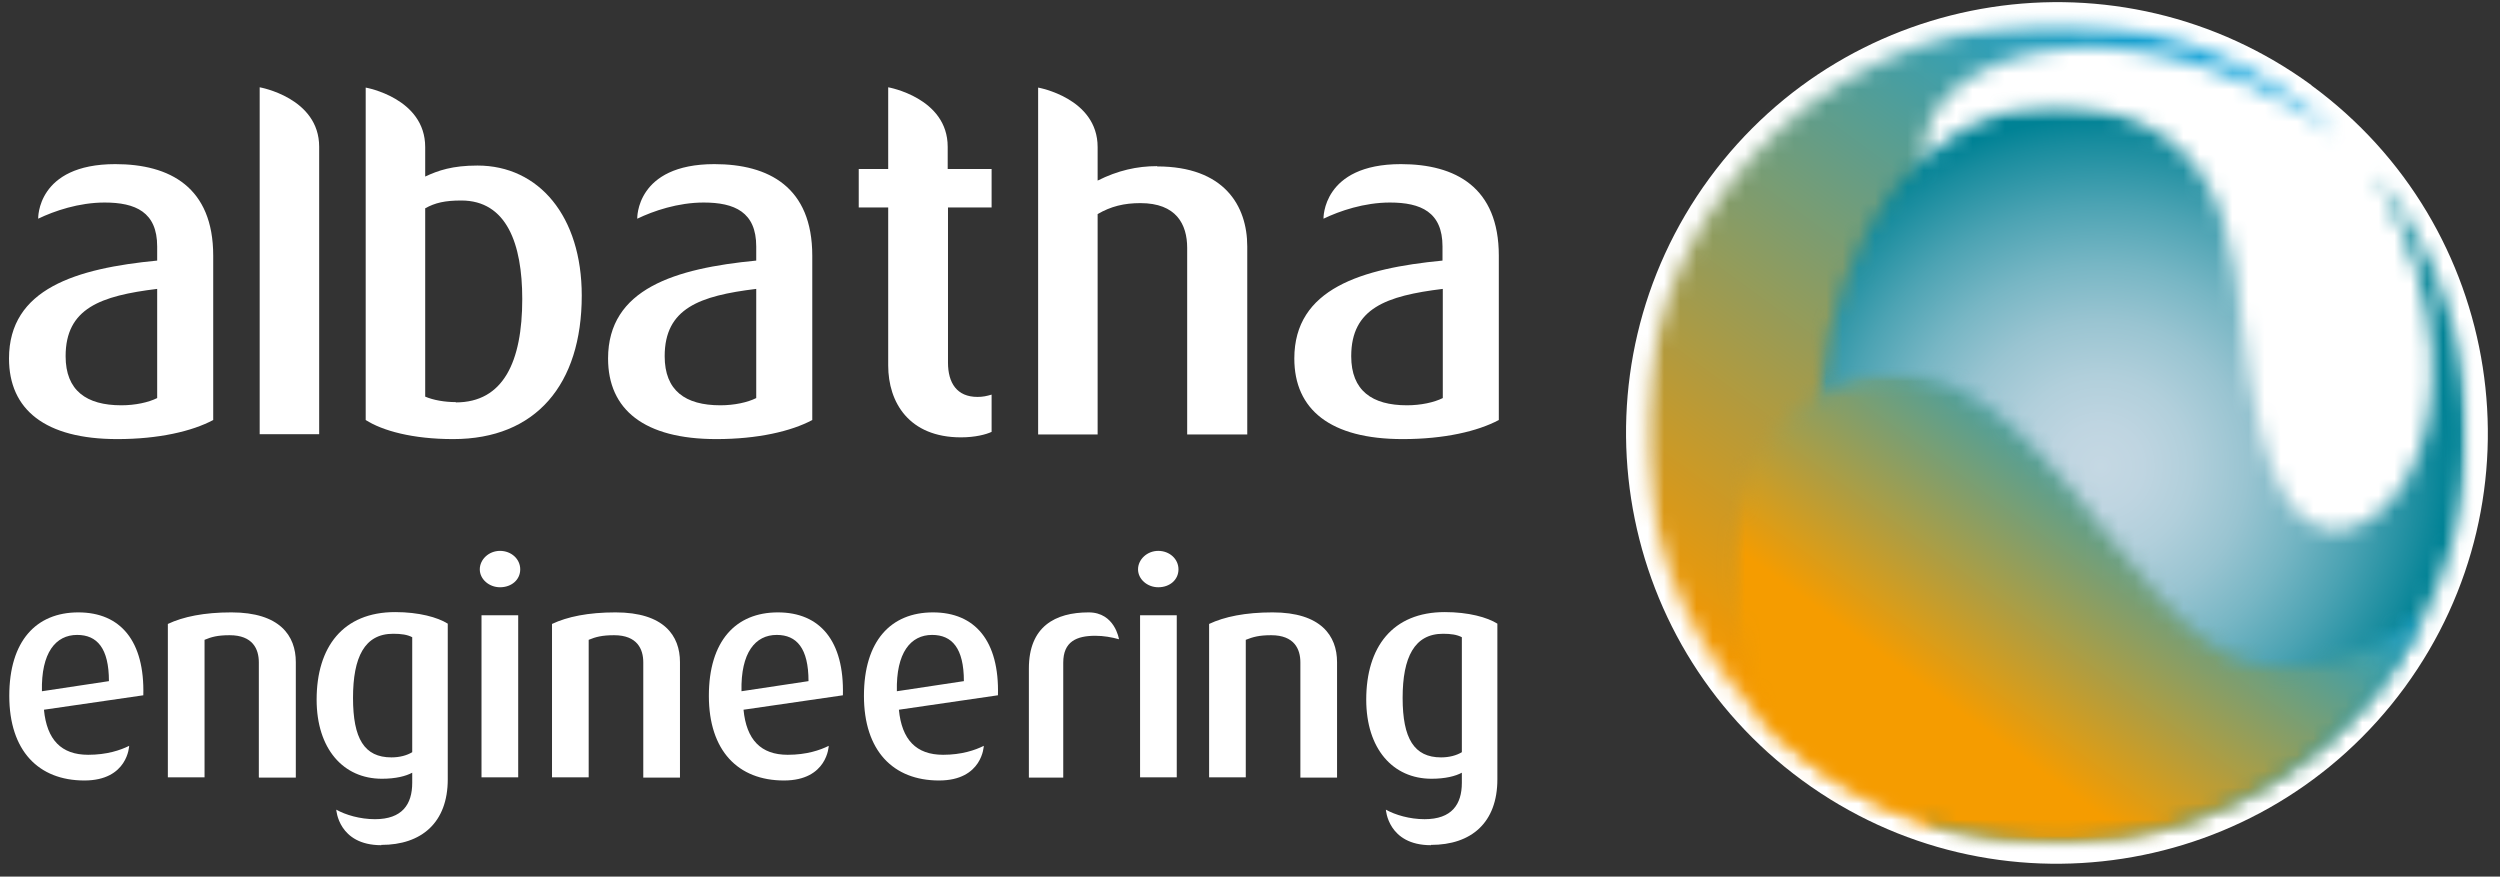 <svg width="154" height="54" viewBox="0 0 154 54" fill="none" xmlns="http://www.w3.org/2000/svg">
<rect x="0" y="0" width="154" height="54" fill="#333333" stroke="none"/>
<path d="M23.489 52.064C20.838 52.064 20.714 49.875 20.714 49.875C21.283 50.196 22.173 50.462 23.098 50.462C24.77 50.462 25.393 49.555 25.393 48.221V47.598C25.002 47.811 24.379 47.971 23.525 47.971C21.141 47.971 19.504 46.121 19.504 43.096C19.504 39.858 21.123 37.705 24.343 37.705C25.802 37.705 26.959 38.026 27.582 38.417V48.007C27.582 50.676 25.962 52.046 23.489 52.046M25.393 39.253C25.091 39.093 24.717 39.04 24.219 39.04C22.457 39.04 21.746 40.481 21.746 42.99C21.746 45.498 22.44 46.655 24.112 46.655C24.628 46.655 25.073 46.53 25.393 46.335V39.253Z" fill="white"/>
<path d="M88.146 52.064C85.495 52.064 85.37 49.875 85.37 49.875C85.94 50.196 86.829 50.462 87.754 50.462C89.427 50.462 90.05 49.555 90.05 48.221V47.598C89.658 47.811 89.035 47.971 88.181 47.971C85.797 47.971 84.16 46.121 84.16 43.096C84.16 39.858 85.779 37.705 89 37.705C90.459 37.705 91.615 38.026 92.238 38.417V48.007C92.238 50.676 90.637 52.046 88.146 52.046M90.05 39.253C89.747 39.093 89.374 39.04 88.893 39.04C87.132 39.04 86.402 40.481 86.402 42.99C86.402 45.498 87.114 46.655 88.769 46.655C89.284 46.655 89.729 46.53 90.05 46.335V39.253Z" fill="white"/>
<path d="M30.8 36.175C30.124 36.175 29.555 35.677 29.555 35.072C29.555 34.467 30.106 33.934 30.8 33.934C31.494 33.934 32.046 34.432 32.046 35.072C32.046 35.713 31.512 36.175 30.8 36.175ZM29.661 37.901H31.921V47.883H29.661V37.901Z" fill="white"/>
<path d="M15.944 47.882V40.801C15.944 39.983 15.571 39.129 14.147 39.129C13.4 39.129 13.027 39.235 12.6 39.413V47.882H10.34V38.435C11.283 37.99 12.564 37.723 14.254 37.723C17.243 37.723 18.222 39.164 18.222 40.783V47.9H15.962L15.944 47.882Z" fill="white"/>
<path d="M39.626 47.883V40.801C39.626 39.983 39.252 39.129 37.829 39.129C37.082 39.129 36.69 39.236 36.263 39.413V47.883H34.004V38.435C34.947 37.99 36.228 37.723 37.918 37.723C40.907 37.723 41.886 39.164 41.886 40.783V47.9H39.626V47.883Z" fill="white"/>
<path d="M71.349 36.175C70.673 36.175 70.103 35.677 70.103 35.072C70.103 34.467 70.655 33.934 71.349 33.934C72.043 33.934 72.594 34.432 72.594 35.072C72.594 35.713 72.061 36.175 71.349 36.175ZM70.228 37.901H72.488V47.883H70.228V37.901Z" fill="white"/>
<path d="M80.103 47.883V40.801C80.103 39.983 79.729 39.129 78.306 39.129C77.558 39.129 77.185 39.236 76.74 39.413V47.883H74.481V38.435C75.424 37.99 76.704 37.723 78.395 37.723C81.366 37.723 82.362 39.164 82.362 40.783V47.9H80.103V47.883Z" fill="white"/>
<path d="M2.707 43.719C2.885 45.57 3.775 46.495 5.429 46.495C6.586 46.495 7.422 46.21 7.956 45.943C7.956 45.943 7.885 48.078 5.198 48.078C2.369 48.078 0.572 46.246 0.572 42.865C0.572 39.485 2.227 37.723 4.824 37.723C7.422 37.723 8.917 39.485 8.828 42.83L2.707 43.719ZM4.753 39.111C3.437 39.111 2.529 40.196 2.583 42.581L6.71 41.958C6.71 39.929 5.981 39.111 4.753 39.111Z" fill="white"/>
<path d="M55.372 43.719C55.55 45.569 56.439 46.495 58.094 46.495C59.233 46.495 60.069 46.21 60.602 45.943C60.602 45.943 60.531 48.078 57.845 48.078C55.016 48.078 53.219 46.245 53.219 42.865C53.219 39.484 54.873 37.723 57.471 37.723C60.069 37.723 61.563 39.484 61.474 42.829L55.372 43.719ZM57.418 39.111C56.101 39.111 55.194 40.196 55.247 42.58L59.375 41.958C59.375 39.929 58.645 39.111 57.418 39.111Z" fill="white"/>
<path d="M45.801 43.719C45.979 45.569 46.869 46.495 48.523 46.495C49.68 46.495 50.516 46.21 51.05 45.943C51.05 45.943 50.979 48.078 48.292 48.078C45.463 48.078 43.666 46.246 43.666 42.865C43.666 39.485 45.321 37.723 47.918 37.723C50.516 37.723 52.011 39.485 51.922 42.83L45.801 43.719ZM47.847 39.111C46.531 39.111 45.623 40.196 45.676 42.58L49.804 41.958C49.804 39.929 49.075 39.111 47.847 39.111Z" fill="white"/>
<path d="M67.062 37.723C64.998 37.723 63.379 38.595 63.379 41.175V47.9H65.496V40.819C65.496 39.52 66.315 39.164 67.471 39.164C67.987 39.164 68.485 39.253 68.93 39.378C68.93 39.378 68.681 37.723 67.062 37.723Z" fill="white"/>
<path d="M7.227 27.048C2.779 27.048 0.555 25.233 0.555 22.084C0.555 17.778 4.7 16.533 9.682 16.052V15.18C9.682 13.063 8.348 12.476 6.444 12.476C4.86 12.476 3.348 12.992 2.352 13.472C2.352 13.472 2.245 10.11 7.102 10.11C10.465 10.11 13.134 11.533 13.134 15.75V25.873C11.835 26.567 9.771 27.048 7.227 27.048ZM9.682 17.796C6.195 18.223 4.042 18.988 4.042 21.942C4.042 24.059 5.323 24.966 7.476 24.966C8.33 24.966 9.148 24.788 9.682 24.521V17.796Z" fill="white"/>
<path d="M44.129 27.048C39.681 27.048 37.457 25.233 37.457 22.084C37.457 17.778 41.603 16.533 46.584 16.052V15.181C46.584 13.063 45.25 12.476 43.346 12.476C41.763 12.476 40.25 12.992 39.254 13.473C39.254 13.473 39.147 10.11 44.005 10.11C47.367 10.11 50.036 11.533 50.036 15.75V25.874C48.737 26.568 46.673 27.048 44.129 27.048ZM46.584 17.796C43.097 18.223 40.944 18.988 40.944 21.942C40.944 24.059 42.208 24.966 44.378 24.966C45.232 24.966 46.051 24.788 46.584 24.521V17.796Z" fill="white"/>
<path d="M86.402 27.048C81.954 27.048 79.73 25.233 79.73 22.084C79.73 17.778 83.876 16.533 88.858 16.052V15.18C88.858 13.063 87.523 12.476 85.62 12.476C84.036 12.476 82.524 12.992 81.527 13.472C81.527 13.472 81.438 10.11 86.296 10.11C89.658 10.11 92.327 11.533 92.327 15.75V25.873C91.028 26.567 88.965 27.048 86.42 27.048M88.876 17.796C85.388 18.223 83.235 18.988 83.235 21.942C83.235 24.059 84.516 24.966 86.669 24.966C87.523 24.966 88.342 24.788 88.876 24.521V17.796Z" fill="white"/>
<path d="M29.413 10.198C27.865 10.198 26.993 10.501 26.192 10.875V9.06C26.192 6.035 22.527 5.395 22.527 5.395V25.873C23.559 26.532 25.41 27.048 27.918 27.048C33.007 27.048 35.836 23.685 35.836 18.205C35.836 13.33 33.203 10.198 29.413 10.198ZM28.078 24.77C27.384 24.77 26.691 24.646 26.192 24.432V12.832C26.797 12.494 27.402 12.351 28.416 12.351C31.21 12.351 32.171 15.02 32.171 18.419C32.171 22.297 30.996 24.788 28.078 24.788" fill="white"/>
<path d="M15.996 5.377L15.996 26.745H19.661V9.042C19.661 6.017 15.996 5.377 15.996 5.377Z" fill="white"/>
<path d="M61.083 12.778V10.412H58.378V9.042C58.378 6.017 54.713 5.377 54.713 5.377V10.412H52.898V12.778H54.713V22.511C54.713 24.788 55.994 26.941 59.197 26.941C60.069 26.941 60.745 26.763 61.083 26.603V24.308C60.78 24.397 60.549 24.45 60.211 24.45C58.948 24.45 58.396 23.596 58.396 22.333V12.778H61.101H61.083Z" fill="white"/>
<path d="M71.28 10.234C70.034 10.234 68.86 10.501 67.614 11.124V9.06C67.614 6.035 63.949 5.395 63.949 5.395V26.763H67.614V13.188C68.433 12.708 69.251 12.512 70.248 12.512C72.454 12.512 73.13 13.811 73.13 15.27V26.763H76.831V15.181C76.831 12.672 75.407 10.252 71.28 10.252" fill="white"/>
<path d="M142.395 5.253C130.563 -3.394 113.963 -0.832 105.298 10.982C96.633 22.814 99.195 39.414 111.027 48.079C122.859 56.743 139.459 54.164 148.124 42.349C156.789 30.518 154.209 13.918 142.377 5.253" fill="white"/>
<path d="M141.973 5.806C130.418 -2.634 114.208 -0.139 105.752 11.395C97.283 22.928 99.796 39.096 111.351 47.549C122.906 55.977 139.129 53.494 147.572 41.948C156.028 30.439 153.515 14.246 141.973 5.806Z" fill="white"/>
<g style="mix-blend-mode:multiply">
<mask id="mask0_1_537" style="mask-type:luminance" maskUnits="userSpaceOnUse" x="101" y="1" width="44" height="51">
<path d="M144.289 1.393L101.332 1.393L101.332 51.194L144.289 51.194L144.289 1.393Z" fill="white"/>
</mask>
<g mask="url(#mask0_1_537)">
<mask id="mask1_1_537" style="mask-type:luminance" maskUnits="userSpaceOnUse" x="101" y="1" width="44" height="51">
<path d="M132.073 24.479C131.997 14.832 116.798 15.723 118.685 8.163C120.024 2.716 132.213 -0.326 144.314 8.519C143.472 7.717 142.605 6.954 141.636 6.266C130.352 -1.981 114.515 0.45 106.253 11.726C97.978 22.99 100.439 38.797 111.723 47.057C114.477 49.055 117.499 50.417 120.623 51.193C120.342 50.124 120.215 49.004 120.291 47.833C121.095 36.862 132.175 35.31 132.073 24.466" fill="white"/>
</mask>
<g mask="url(#mask1_1_537)">
<path d="M114.133 -24.011L72.576 32.643L128.131 73.243L169.688 16.589L114.133 -24.011Z" fill="url(#paint0_linear_1_537)"/>
</g>
</g>
</g>
<g style="mix-blend-mode:multiply">
<mask id="mask2_1_537" style="mask-type:luminance" maskUnits="userSpaceOnUse" x="111" y="6" width="41" height="46">
<path d="M151.982 6.407L111.971 6.407L111.971 51.945L151.982 51.945L151.982 6.407Z" fill="white"/>
</mask>
<g mask="url(#mask2_1_537)">
<mask id="mask3_1_537" style="mask-type:luminance" maskUnits="userSpaceOnUse" x="111" y="6" width="41" height="46">
<path d="M146.252 10.659C155.636 26.937 144.199 38.035 140.438 29.953C136.485 21.451 140.055 10.875 131.295 7.349C116.377 1.33 103.103 25.257 119.539 50.94C129.485 53.842 140.616 50.431 147.093 41.611C154.068 32.104 153.405 19.377 146.252 10.671" fill="white"/>
</mask>
<g mask="url(#mask3_1_537)">
<path d="M155.642 1.33L103.109 1.33L103.109 53.842L155.642 53.842L155.642 1.33Z" fill="url(#paint1_radial_1_537)"/>
</g>
</g>
</g>
<g style="mix-blend-mode:multiply">
<mask id="mask4_1_537" style="mask-type:luminance" maskUnits="userSpaceOnUse" x="106" y="23" width="44" height="29">
<path d="M149.364 23.016L106.764 23.016L106.764 51.957L149.364 51.957L149.364 23.016Z" fill="white"/>
</mask>
<g mask="url(#mask4_1_537)">
<mask id="mask5_1_537" style="mask-type:luminance" maskUnits="userSpaceOnUse" x="106" y="23" width="44" height="29">
<path d="M138.902 40.911C130.588 39.13 124.812 18.55 112.865 23.908C105.342 27.268 105.776 36.826 108.836 44.615C109.703 45.493 110.672 46.321 111.705 47.072C122.989 55.319 138.838 52.875 147.101 41.611C147.968 40.402 148.72 39.155 149.37 37.857C146.285 39.995 142.549 41.688 138.902 40.911Z" fill="white"/>
</mask>
<g mask="url(#mask5_1_537)">
<path d="M120.692 -2.387L87.776 42.488L133.989 76.262L166.906 31.386L120.692 -2.387Z" fill="url(#paint2_linear_1_537)"/>
</g>
</g>
</g>
<defs>
<linearGradient id="paint0_linear_1_537" x1="138.459" y1="1.902" x2="108.612" y2="42.743" gradientUnits="userSpaceOnUse">
<stop stop-color="#00A1E4"/>
<stop offset="1" stop-color="#F49800"/>
</linearGradient>
<radialGradient id="paint1_radial_1_537" cx="0" cy="0" r="1" gradientUnits="userSpaceOnUse" gradientTransform="translate(129.396 28.718) scale(21.459 21.42)">
<stop stop-color="#C5D8E3"/>
<stop offset="0.12" stop-color="#BFD5E1"/>
<stop offset="0.26" stop-color="#B1CFDB"/>
<stop offset="0.42" stop-color="#99C4D1"/>
<stop offset="0.58" stop-color="#77B6C4"/>
<stop offset="0.75" stop-color="#4CA3B3"/>
<stop offset="0.93" stop-color="#188C9E"/>
<stop offset="1" stop-color="#008295"/>
</radialGradient>
<linearGradient id="paint2_linear_1_537" x1="135.888" y1="25.609" x2="121.904" y2="44.745" gradientUnits="userSpaceOnUse">
<stop stop-color="#00A1E4"/>
<stop offset="1" stop-color="#F59C00"/>
</linearGradient>
</defs>
</svg>
